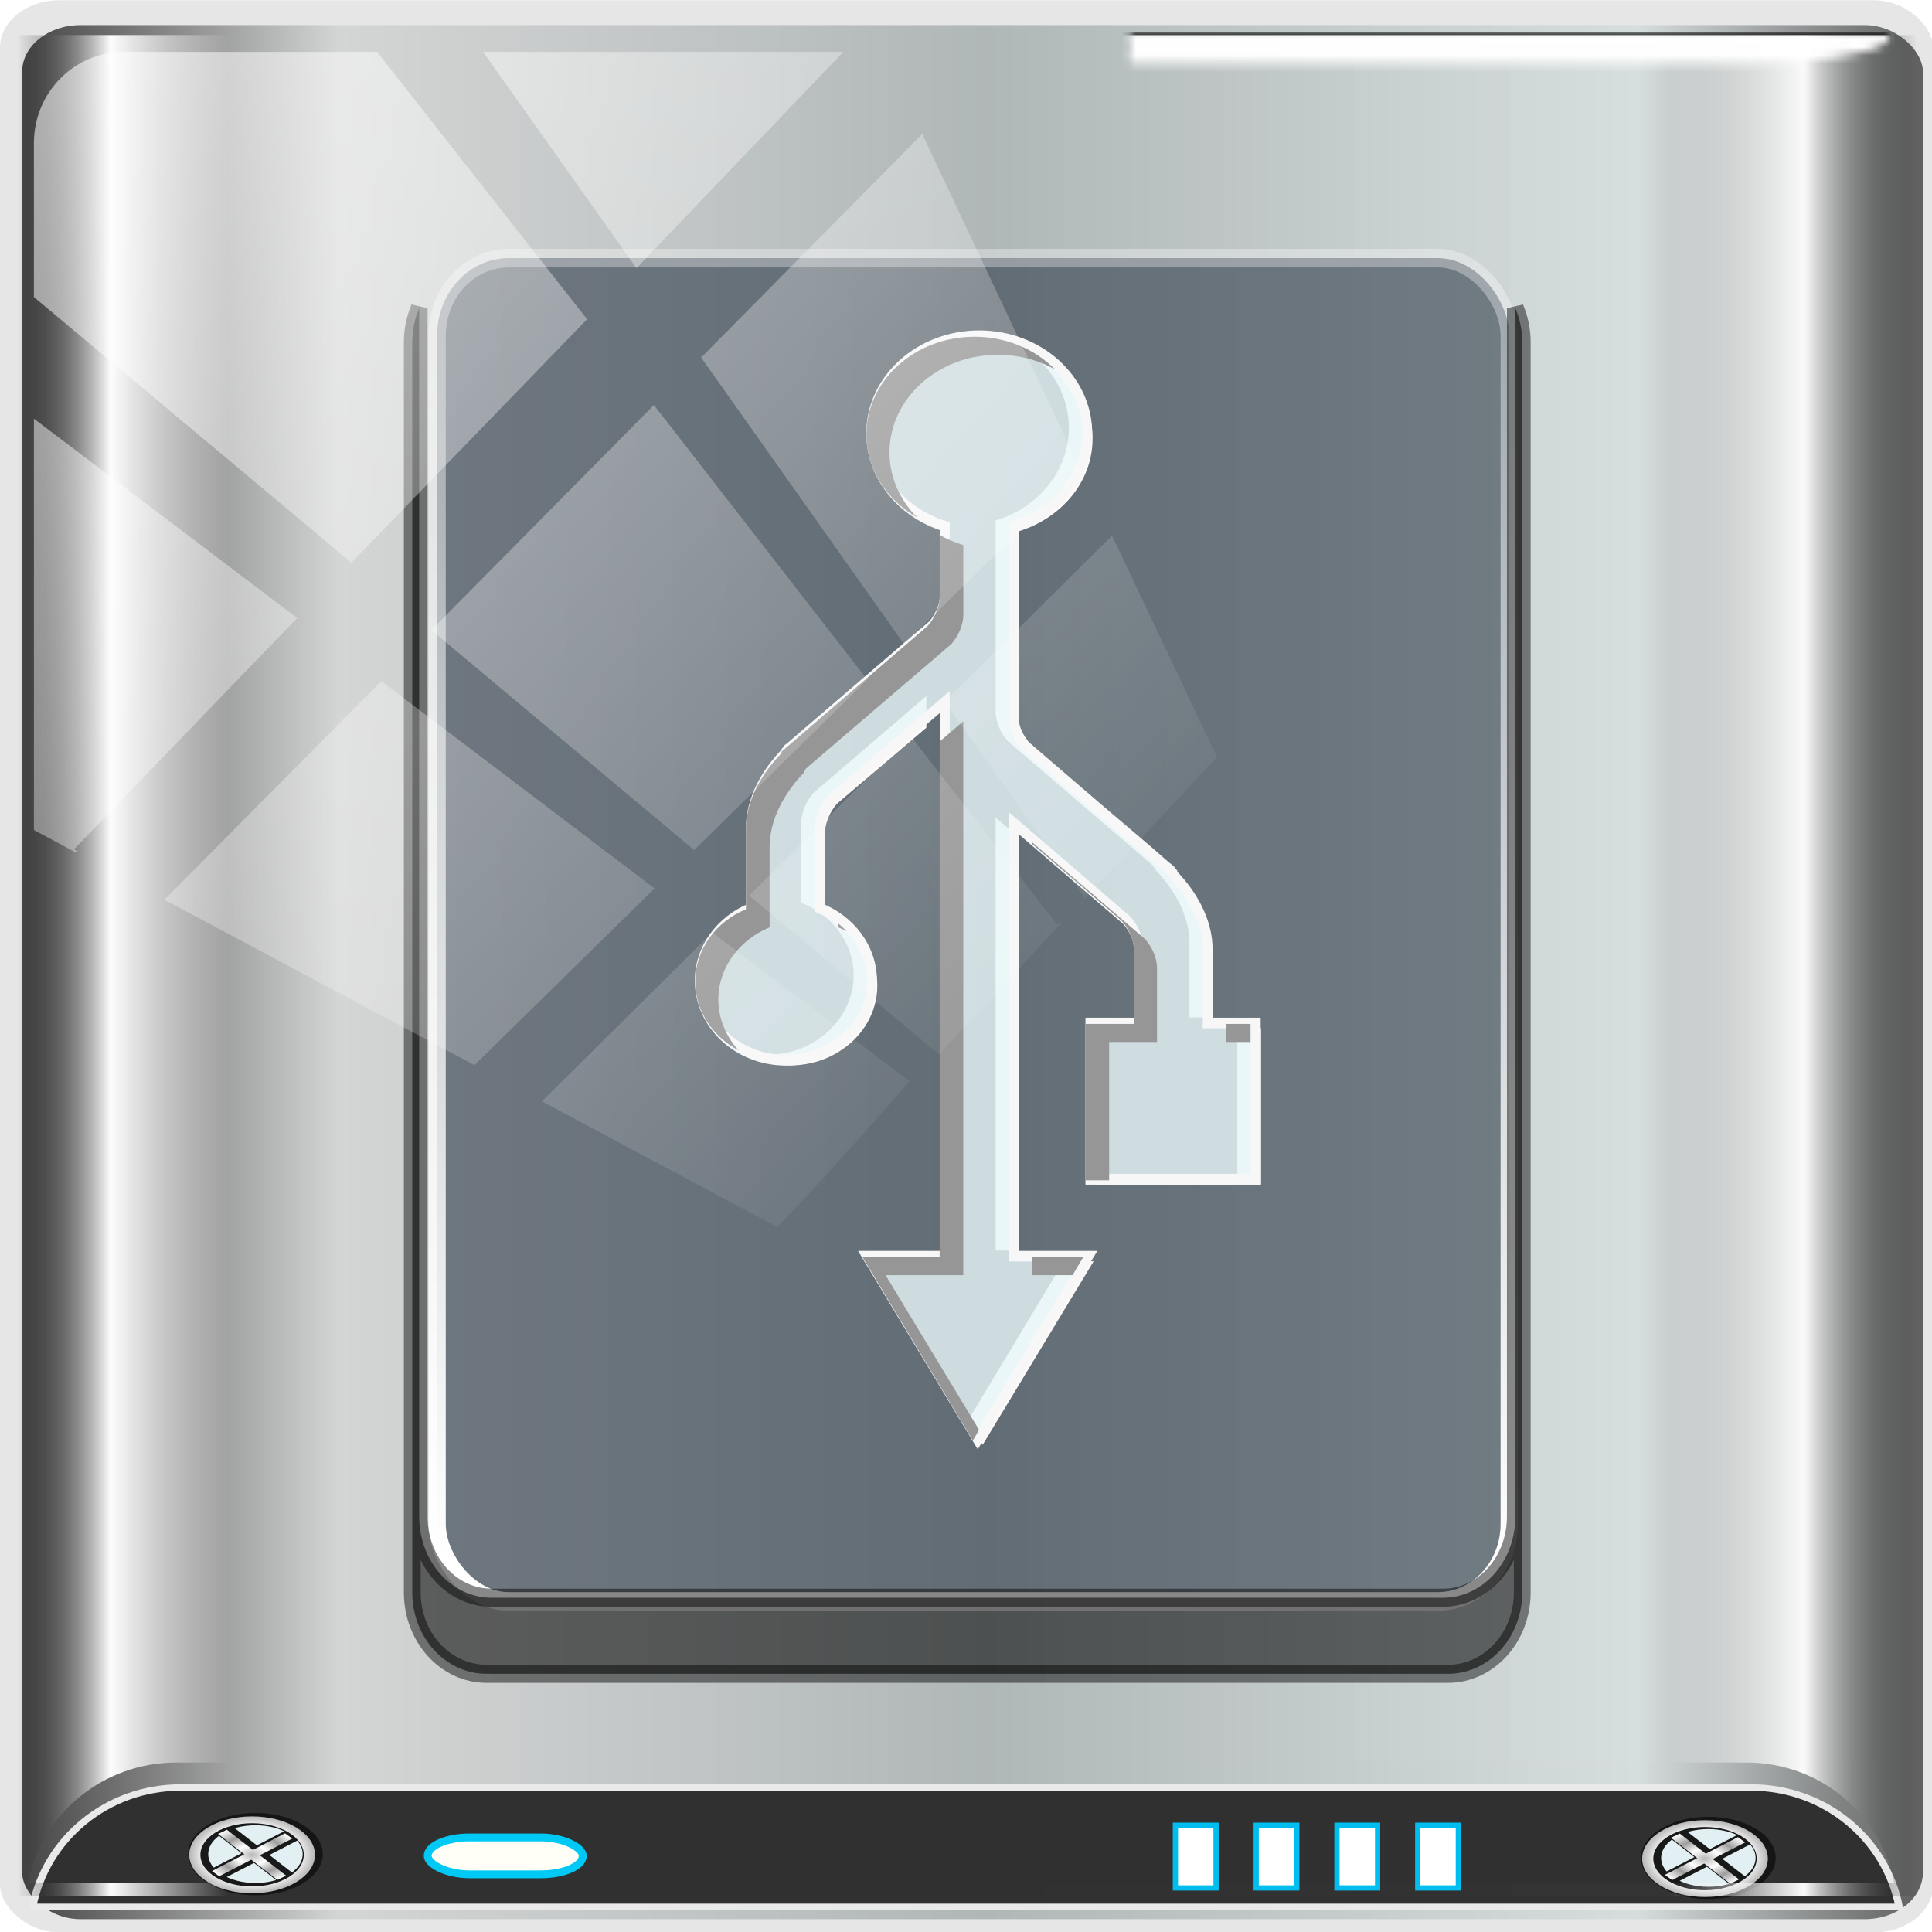 <?xml version="1.0" encoding="UTF-8" standalone="no"?>
<!-- Created with Inkscape (http://www.inkscape.org/) -->

<svg
   width="96"
   height="96"
   id="svg5222"
   version="1.1"
   inkscape:version="1.1 (c4e8f9ed74, 2021-05-24)"
   sodipodi:docname="org.xfce.volman.svg"
   xmlns:inkscape="http://www.inkscape.org/namespaces/inkscape"
   xmlns:sodipodi="http://sodipodi.sourceforge.net/DTD/sodipodi-0.dtd"
   xmlns:xlink="http://www.w3.org/1999/xlink"
   xmlns="http://www.w3.org/2000/svg"
   xmlns:svg="http://www.w3.org/2000/svg"
   xmlns:rdf="http://www.w3.org/1999/02/22-rdf-syntax-ns#"
   xmlns:cc="http://creativecommons.org/ns#"
   xmlns:dc="http://purl.org/dc/elements/1.1/">
  <defs
     id="defs5224">
    <linearGradient
       inkscape:collect="always"
       id="linearGradient5095">
      <stop
         style="stop-color:#ffffff;stop-opacity:1;"
         offset="0"
         id="stop5097" />
      <stop
         style="stop-color:#ffffff;stop-opacity:0;"
         offset="1"
         id="stop5099" />
    </linearGradient>
    <linearGradient
       id="linearGradient4006">
      <stop
         style="stop-color:#010101;stop-opacity:1;"
         offset="0"
         id="stop4008" />
      <stop
         style="stop-color:#010101;stop-opacity:0.19;"
         offset="1"
         id="stop4010" />
    </linearGradient>
    <linearGradient
       inkscape:collect="always"
       xlink:href="#linearGradient6127"
       id="linearGradient4819"
       gradientUnits="userSpaceOnUse"
       x1="0"
       y1="128"
       x2="256"
       y2="128" />
    <linearGradient
       x1="278.97"
       y1="149.81"
       gradientTransform="matrix(0.903,-9e-4,-9e-4,0.798,22.331,26.876)"
       x2="282.86"
       gradientUnits="userSpaceOnUse"
       y2="149.81"
       id="linearGradient6127">
      <stop
         offset="0"
         style="stop-color:#626F70"
         id="stop6129" />
      <stop
         offset=".145"
         style="stop-color:#667374"
         id="stop6131" />
      <stop
         offset=".297"
         style="stop-color:#737E7F"
         id="stop6133" />
      <stop
         offset=".451"
         style="stop-color:#889192"
         id="stop6135" />
      <stop
         offset=".539"
         style="stop-color:#979FA0"
         id="stop6137" />
      <stop
         offset=".675"
         style="stop-color:#949C9D"
         id="stop6139" />
      <stop
         offset=".795"
         style="stop-color:#899293"
         id="stop6141-28" />
      <stop
         offset=".907"
         style="stop-color:#778283"
         id="stop6143-46" />
      <stop
         offset="1"
         style="stop-color:#626F70"
         id="stop6145" />
    </linearGradient>
    <linearGradient
       inkscape:collect="always"
       xlink:href="#linearGradient4273"
       id="linearGradient4821"
       gradientUnits="userSpaceOnUse"
       x1="0"
       y1="128"
       x2="256"
       y2="128"
       gradientTransform="matrix(0.373,0,0,0.363,0.469,3.073)" />
    <linearGradient
       id="linearGradient4273">
      <stop
         style="stop-color:#000000;stop-opacity:0;"
         offset="0"
         id="stop4275" />
      <stop
         id="stop3953"
         offset="0.049"
         style="stop-color:#fdfdfd;stop-opacity:1;" />
      <stop
         id="stop4277"
         offset="0.111"
         style="stop-color:#ffffff;stop-opacity:0;" />
      <stop
         id="stop4279"
         offset="0.5"
         style="stop-color:#ffffff;stop-opacity:0;" />
      <stop
         id="stop3955"
         offset="0.87"
         style="stop-color:#fbfbfb;stop-opacity:0.018;" />
      <stop
         style="stop-color:#fafafa;stop-opacity:1;"
         offset="0.94"
         id="stop4281" />
      <stop
         style="stop-color:#000000;stop-opacity:0;"
         offset="1"
         id="stop4283" />
    </linearGradient>
    <radialGradient
       inkscape:collect="always"
       xlink:href="#linearGradient4466-4-9-1"
       id="radialGradient4823"
       gradientUnits="userSpaceOnUse"
       spreadMethod="pad"
       cx="-19.698"
       cy="65.445"
       fx="-19.698"
       fy="65.445"
       r="19.445" />
    <linearGradient
       id="linearGradient4466-4-9-1">
      <stop
         style="stop-color:#ffffff;stop-opacity:1;"
         offset="0"
         id="stop4468-2-0-5" />
      <stop
         style="stop-color:#292929;stop-opacity:1;"
         offset="1"
         id="stop4470-1-0-8" />
    </linearGradient>
    <linearGradient
       inkscape:collect="always"
       xlink:href="#SVGID_123_-5-3-9"
       id="linearGradient4825"
       gradientUnits="userSpaceOnUse"
       x1="-39.143"
       y1="65.445"
       x2="-0.253"
       y2="65.445" />
    <linearGradient
       x1="235.24"
       y1="136.37"
       gradientTransform="matrix(1,2e-4,2e-4,1.039,0.039,-6.066)"
       x2="269.33"
       gradientUnits="userSpaceOnUse"
       y2="136.37"
       id="SVGID_123_-5-3-9">
      <stop
         offset="0"
         style="stop-color:#A8AEAF"
         id="stop1552-8-5-0" />
      <stop
         offset=".564"
         style="stop-color:#E8EAEA"
         id="stop1554-9-8-2" />
      <stop
         offset="1"
         style="stop-color:#B6BBBC"
         id="stop1556-0-6-5" />
    </linearGradient>
    <linearGradient
       inkscape:collect="always"
       xlink:href="#SVGID_73_-1-3-7"
       id="linearGradient4827"
       gradientUnits="userSpaceOnUse"
       gradientTransform="matrix(0.201,0,0,0.298,16.567,965.1)"
       x1="234"
       y1="143.67"
       x2="278.41"
       y2="143.67" />
    <linearGradient
       x1="275.7"
       y1="108.08"
       gradientTransform="matrix(-0.923,-0.176,-0.54,0.934,571.375,62.661)"
       x2="235.7"
       gradientUnits="userSpaceOnUse"
       y2="169.08"
       id="SVGID_73_-1-3-7">
      <stop
         offset="0.127"
         style="stop-color:#66d9de;stop-opacity:0;"
         id="stop886-7-9-8" />
      <stop
         offset=".485"
         style="stop-color:#FFFFFF"
         id="stop888-4-4-9" />
      <stop
         offset="0.873"
         style="stop-color:#f7a4ee;stop-opacity:0;"
         id="stop890-2-8-8" />
    </linearGradient>
    <linearGradient
       inkscape:collect="always"
       xlink:href="#SVGID_73_-1-3-7"
       id="linearGradient4829"
       gradientUnits="userSpaceOnUse"
       gradientTransform="matrix(0.204,0,0,0.301,13.896,962.339)"
       x1="275.7"
       y1="108.08"
       x2="235.7"
       y2="169.08" />
    <linearGradient
       x1="275.7"
       y1="108.08"
       gradientTransform="matrix(-0.923,-0.176,-0.54,0.934,571.375,62.661)"
       x2="235.7"
       gradientUnits="userSpaceOnUse"
       y2="169.08"
       id="linearGradient4914">
      <stop
         offset="0.127"
         style="stop-color:#66d9de;stop-opacity:0;"
         id="stop4916" />
      <stop
         offset=".485"
         style="stop-color:#FFFFFF"
         id="stop4918" />
      <stop
         offset="0.873"
         style="stop-color:#f7a4ee;stop-opacity:0;"
         id="stop4920" />
    </linearGradient>
    <linearGradient
       inkscape:collect="always"
       xlink:href="#SVGID_73_-1-3-7"
       id="linearGradient4831"
       gradientUnits="userSpaceOnUse"
       gradientTransform="matrix(-0.923,-0.176,-0.54,0.934,571.375,62.661)"
       x1="275.7"
       y1="108.08"
       x2="235.7"
       y2="169.08" />
    <linearGradient
       x1="275.7"
       y1="108.08"
       gradientTransform="matrix(-0.923,-0.176,-0.54,0.934,571.375,62.661)"
       x2="235.7"
       gradientUnits="userSpaceOnUse"
       y2="169.08"
       id="linearGradient4923">
      <stop
         offset="0.127"
         style="stop-color:#66d9de;stop-opacity:0;"
         id="stop4925" />
      <stop
         offset=".485"
         style="stop-color:#FFFFFF"
         id="stop4927" />
      <stop
         offset="0.873"
         style="stop-color:#f7a4ee;stop-opacity:0;"
         id="stop4929" />
    </linearGradient>
    <filter
       color-interpolation-filters="sRGB"
       inkscape:collect="always"
       id="filter6071-1"
       x="-0.625"
       width="2.25"
       y="-0.013"
       height="1.026">
      <feGaussianBlur
         inkscape:collect="always"
         stdDeviation="1.306"
         id="feGaussianBlur6073-4" />
    </filter>
    <filter
       color-interpolation-filters="sRGB"
       inkscape:collect="always"
       id="filter6254-6"
       x="-0.1"
       y="-0.1"
       width="1.2"
       height="1.2">
      <feGaussianBlur
         inkscape:collect="always"
         stdDeviation="0.051"
         id="feGaussianBlur6256-9" />
    </filter>
    <radialGradient
       inkscape:collect="always"
       xlink:href="#linearGradient6139-0"
       id="radialGradient4833"
       gradientUnits="userSpaceOnUse"
       gradientTransform="matrix(1.007,0,0,0.847,-0.272,5.542)"
       cx="36.593"
       cy="30.963"
       fx="36.593"
       fy="30.963"
       r="5.627" />
    <linearGradient
       id="linearGradient6139-0">
      <stop
         style="stop-color:#b7b7b7;stop-opacity:1;"
         offset="0"
         id="stop6141-2" />
      <stop
         id="stop6151-0"
         offset="0.25"
         style="stop-color:#ffffff;stop-opacity:1;" />
      <stop
         id="stop6147-1"
         offset="0.5"
         style="stop-color:#9d9d9d;stop-opacity:1;" />
      <stop
         style="stop-color:#fafafa;stop-opacity:1;"
         offset="0.75"
         id="stop6149-4" />
      <stop
         style="stop-color:#b7b7b7;stop-opacity:1;"
         offset="1"
         id="stop6143-4" />
    </linearGradient>
    <radialGradient
       inkscape:collect="always"
       xlink:href="#linearGradient4307"
       id="radialGradient4835"
       gradientUnits="userSpaceOnUse"
       cx="36.593"
       cy="30.963"
       fx="36.593"
       fy="30.963"
       r="5.627" />
    <linearGradient
       id="linearGradient4307">
      <stop
         style="stop-color:#b7b7b7;stop-opacity:1;"
         offset="0"
         id="stop4309" />
      <stop
         id="stop4311"
         offset="0.25"
         style="stop-color:#ffffff;stop-opacity:1;" />
      <stop
         id="stop4313"
         offset="0.5"
         style="stop-color:#9d9d9d;stop-opacity:1;" />
      <stop
         style="stop-color:#fafafa;stop-opacity:1;"
         offset="0.75"
         id="stop4315" />
      <stop
         style="stop-color:#b7b7b7;stop-opacity:1;"
         offset="1"
         id="stop4317" />
    </linearGradient>
    <radialGradient
       inkscape:collect="always"
       xlink:href="#linearGradient6139-0"
       id="radialGradient4837"
       gradientUnits="userSpaceOnUse"
       cx="36.593"
       cy="30.963"
       fx="36.593"
       fy="30.963"
       r="5.627" />
    <linearGradient
       id="linearGradient4958">
      <stop
         style="stop-color:#b7b7b7;stop-opacity:1;"
         offset="0"
         id="stop4960" />
      <stop
         id="stop4962"
         offset="0.25"
         style="stop-color:#ffffff;stop-opacity:1;" />
      <stop
         id="stop4964"
         offset="0.5"
         style="stop-color:#9d9d9d;stop-opacity:1;" />
      <stop
         style="stop-color:#fafafa;stop-opacity:1;"
         offset="0.75"
         id="stop4966" />
      <stop
         style="stop-color:#b7b7b7;stop-opacity:1;"
         offset="1"
         id="stop4968" />
    </linearGradient>
    <radialGradient
       inkscape:collect="always"
       xlink:href="#linearGradient6139-0"
       id="radialGradient4839"
       gradientUnits="userSpaceOnUse"
       cx="36.593"
       cy="30.963"
       fx="36.593"
       fy="30.963"
       r="5.627" />
    <linearGradient
       id="linearGradient4975">
      <stop
         style="stop-color:#b7b7b7;stop-opacity:1;"
         offset="0"
         id="stop4977" />
      <stop
         id="stop4979"
         offset="0.25"
         style="stop-color:#ffffff;stop-opacity:1;" />
      <stop
         id="stop4981"
         offset="0.5"
         style="stop-color:#9d9d9d;stop-opacity:1;" />
      <stop
         style="stop-color:#fafafa;stop-opacity:1;"
         offset="0.75"
         id="stop4983" />
      <stop
         style="stop-color:#b7b7b7;stop-opacity:1;"
         offset="1"
         id="stop4985" />
    </linearGradient>
    <radialGradient
       inkscape:collect="always"
       xlink:href="#linearGradient6139-0"
       id="radialGradient4841"
       gradientUnits="userSpaceOnUse"
       cx="36.593"
       cy="30.963"
       fx="36.593"
       fy="30.963"
       r="5.627" />
    <linearGradient
       id="linearGradient4992">
      <stop
         style="stop-color:#b7b7b7;stop-opacity:1;"
         offset="0"
         id="stop4994" />
      <stop
         id="stop4996"
         offset="0.25"
         style="stop-color:#ffffff;stop-opacity:1;" />
      <stop
         id="stop4998"
         offset="0.5"
         style="stop-color:#9d9d9d;stop-opacity:1;" />
      <stop
         style="stop-color:#fafafa;stop-opacity:1;"
         offset="0.75"
         id="stop5000" />
      <stop
         style="stop-color:#b7b7b7;stop-opacity:1;"
         offset="1"
         id="stop5002" />
    </linearGradient>
    <linearGradient
       id="linearGradient3840-5-3">
      <stop
         id="stop3852-2-6"
         offset="0"
         style="stop-color:#454545;stop-opacity:1" />
      <stop
         id="stop1946"
         offset="0.167"
         style="stop-color:#d4d5d5;stop-opacity:1" />
      <stop
         id="stop2076"
         offset="0.507"
         style="stop-color:#b0b7b7;stop-opacity:1" />
      <stop
         style="stop-color:#d6dddd;stop-opacity:1"
         offset="0.85"
         id="stop4868-2" />
      <stop
         id="stop3850-7-9"
         offset="1"
         style="stop-color:#5f5f5f;stop-opacity:1;" />
    </linearGradient>
    <filter
       color-interpolation-filters="sRGB"
       inkscape:collect="always"
       id="filter6254-6-3"
       x="-0.1"
       y="-0.1"
       width="1.2"
       height="1.2">
      <feGaussianBlur
         inkscape:collect="always"
         stdDeviation="0.051"
         id="feGaussianBlur6256-9-4" />
    </filter>
    <radialGradient
       inkscape:collect="always"
       xlink:href="#linearGradient6139-0-6"
       id="radialGradient4845"
       gradientUnits="userSpaceOnUse"
       cx="36.593"
       cy="30.963"
       fx="36.593"
       fy="30.963"
       r="5.627" />
    <linearGradient
       id="linearGradient6139-0-6">
      <stop
         style="stop-color:#b7b7b7;stop-opacity:1;"
         offset="0"
         id="stop6141-2-6" />
      <stop
         id="stop6151-0-8"
         offset="0.25"
         style="stop-color:#ffffff;stop-opacity:1;" />
      <stop
         id="stop6147-1-7"
         offset="0.5"
         style="stop-color:#9d9d9d;stop-opacity:1;" />
      <stop
         style="stop-color:#fafafa;stop-opacity:1;"
         offset="0.75"
         id="stop6149-4-1" />
      <stop
         style="stop-color:#b7b7b7;stop-opacity:1;"
         offset="1"
         id="stop6143-4-1" />
    </linearGradient>
    <radialGradient
       inkscape:collect="always"
       xlink:href="#linearGradient6139-0-6"
       id="radialGradient4847"
       gradientUnits="userSpaceOnUse"
       cx="36.593"
       cy="30.963"
       fx="36.593"
       fy="30.963"
       r="5.627" />
    <linearGradient
       id="linearGradient5031">
      <stop
         style="stop-color:#b7b7b7;stop-opacity:1;"
         offset="0"
         id="stop5033" />
      <stop
         id="stop5035"
         offset="0.25"
         style="stop-color:#ffffff;stop-opacity:1;" />
      <stop
         id="stop5037"
         offset="0.5"
         style="stop-color:#9d9d9d;stop-opacity:1;" />
      <stop
         style="stop-color:#fafafa;stop-opacity:1;"
         offset="0.75"
         id="stop5039" />
      <stop
         style="stop-color:#b7b7b7;stop-opacity:1;"
         offset="1"
         id="stop5041" />
    </linearGradient>
    <radialGradient
       inkscape:collect="always"
       xlink:href="#linearGradient6139-0-6"
       id="radialGradient4849"
       gradientUnits="userSpaceOnUse"
       cx="36.593"
       cy="30.963"
       fx="36.593"
       fy="30.963"
       r="5.627" />
    <linearGradient
       id="linearGradient5048">
      <stop
         style="stop-color:#b7b7b7;stop-opacity:1;"
         offset="0"
         id="stop5050" />
      <stop
         id="stop5052"
         offset="0.25"
         style="stop-color:#ffffff;stop-opacity:1;" />
      <stop
         id="stop5054"
         offset="0.5"
         style="stop-color:#9d9d9d;stop-opacity:1;" />
      <stop
         style="stop-color:#fafafa;stop-opacity:1;"
         offset="0.75"
         id="stop5056" />
      <stop
         style="stop-color:#b7b7b7;stop-opacity:1;"
         offset="1"
         id="stop5058" />
    </linearGradient>
    <radialGradient
       inkscape:collect="always"
       xlink:href="#linearGradient4222"
       id="radialGradient4851"
       gradientUnits="userSpaceOnUse"
       gradientTransform="matrix(1,0,0,1.11,0,-5.365)"
       cx="-8.217"
       cy="48.955"
       fx="-8.217"
       fy="48.955"
       r="6.592" />
    <linearGradient
       id="linearGradient4222">
      <stop
         style="stop-color:#b7b7b7;stop-opacity:1;"
         offset="0"
         id="stop4224" />
      <stop
         id="stop4226"
         offset="0.25"
         style="stop-color:#ffffff;stop-opacity:1;" />
      <stop
         id="stop4228"
         offset="0.5"
         style="stop-color:#9d9d9d;stop-opacity:1;" />
      <stop
         style="stop-color:#fafafa;stop-opacity:1;"
         offset="0.75"
         id="stop4230" />
      <stop
         style="stop-color:#b7b7b7;stop-opacity:1;"
         offset="1"
         id="stop4232" />
    </linearGradient>
    <radialGradient
       inkscape:collect="always"
       xlink:href="#linearGradient3832-0-6-1-1"
       id="radialGradient4853"
       gradientUnits="userSpaceOnUse"
       gradientTransform="matrix(1,0,0,1.11,0,-5.365)"
       cx="-8.217"
       cy="48.955"
       fx="-8.217"
       fy="48.955"
       r="6.592" />
    <linearGradient
       id="linearGradient3832-0-6-1-1">
      <stop
         id="stop3834-6-3-7-1"
         offset="0"
         style="stop-color:#000000;stop-opacity:1;" />
      <stop
         style="stop-color:#000000;stop-opacity:0.588;"
         offset="0.1"
         id="stop3872-2-4" />
      <stop
         id="stop3844-6-2-7-6"
         offset="0.9"
         style="stop-color:#000000;stop-opacity:0.588;" />
      <stop
         id="stop3836-5-0-2-9"
         offset="1"
         style="stop-color:#000000;stop-opacity:1;" />
    </linearGradient>
    <radialGradient
       inkscape:collect="always"
       xlink:href="#linearGradient3832-0-6-1-1"
       id="radialGradient4855"
       gradientUnits="userSpaceOnUse"
       gradientTransform="matrix(1,0,0,1.11,0,-5.365)"
       cx="-8.217"
       cy="48.955"
       fx="-8.217"
       fy="48.955"
       r="6.592" />
    <linearGradient
       id="linearGradient5074">
      <stop
         id="stop5076"
         offset="0"
         style="stop-color:#000000;stop-opacity:1;" />
      <stop
         style="stop-color:#000000;stop-opacity:0.588;"
         offset="0.1"
         id="stop5078" />
      <stop
         id="stop5080"
         offset="0.9"
         style="stop-color:#000000;stop-opacity:0.588;" />
      <stop
         id="stop5082"
         offset="1"
         style="stop-color:#000000;stop-opacity:1;" />
    </linearGradient>
    <radialGradient
       inkscape:collect="always"
       xlink:href="#linearGradient3832-0-6-1-1"
       id="radialGradient4857"
       gradientUnits="userSpaceOnUse"
       gradientTransform="matrix(1,0,0,1.11,0,-5.365)"
       cx="-8.217"
       cy="48.955"
       fx="-8.217"
       fy="48.955"
       r="6.592" />
    <linearGradient
       id="linearGradient5085">
      <stop
         id="stop5087"
         offset="0"
         style="stop-color:#000000;stop-opacity:1;" />
      <stop
         style="stop-color:#000000;stop-opacity:0.588;"
         offset="0.1"
         id="stop5089" />
      <stop
         id="stop5091"
         offset="0.9"
         style="stop-color:#000000;stop-opacity:0.588;" />
      <stop
         id="stop5093"
         offset="1"
         style="stop-color:#000000;stop-opacity:1;" />
    </linearGradient>
    <radialGradient
       inkscape:collect="always"
       xlink:href="#linearGradient3832-0-6-1-1"
       id="radialGradient4859"
       gradientUnits="userSpaceOnUse"
       gradientTransform="matrix(1,0,0,1.11,0,-5.365)"
       cx="-8.217"
       cy="48.955"
       fx="-8.217"
       fy="48.955"
       r="6.592" />
    <linearGradient
       id="linearGradient5096">
      <stop
         id="stop5098"
         offset="0"
         style="stop-color:#000000;stop-opacity:1;" />
      <stop
         style="stop-color:#000000;stop-opacity:0.588;"
         offset="0.1"
         id="stop5100" />
      <stop
         id="stop5102"
         offset="0.9"
         style="stop-color:#000000;stop-opacity:0.588;" />
      <stop
         id="stop5104"
         offset="1"
         style="stop-color:#000000;stop-opacity:1;" />
    </linearGradient>
    <radialGradient
       inkscape:collect="always"
       xlink:href="#linearGradient3832-0-6-1-1"
       id="radialGradient4861"
       gradientUnits="userSpaceOnUse"
       gradientTransform="matrix(1,0,0,1.11,0,-5.365)"
       cx="-8.217"
       cy="48.955"
       fx="-8.217"
       fy="48.955"
       r="6.592" />
    <linearGradient
       id="linearGradient5107">
      <stop
         id="stop5109"
         offset="0"
         style="stop-color:#000000;stop-opacity:1;" />
      <stop
         style="stop-color:#000000;stop-opacity:0.588;"
         offset="0.1"
         id="stop5111" />
      <stop
         id="stop5113"
         offset="0.9"
         style="stop-color:#000000;stop-opacity:0.588;" />
      <stop
         id="stop5115"
         offset="1"
         style="stop-color:#000000;stop-opacity:1;" />
    </linearGradient>
    <radialGradient
       inkscape:collect="always"
       xlink:href="#linearGradient3832-0-6-1-1"
       id="radialGradient4863"
       gradientUnits="userSpaceOnUse"
       gradientTransform="matrix(1,0,0,1.11,0,-5.365)"
       cx="-8.217"
       cy="48.955"
       fx="-8.217"
       fy="48.955"
       r="6.592" />
    <linearGradient
       id="linearGradient5118">
      <stop
         id="stop5120"
         offset="0"
         style="stop-color:#000000;stop-opacity:1;" />
      <stop
         style="stop-color:#000000;stop-opacity:0.588;"
         offset="0.1"
         id="stop5122" />
      <stop
         id="stop5124"
         offset="0.9"
         style="stop-color:#000000;stop-opacity:0.588;" />
      <stop
         id="stop5126"
         offset="1"
         style="stop-color:#000000;stop-opacity:1;" />
    </linearGradient>
    <radialGradient
       inkscape:collect="always"
       xlink:href="#linearGradient3832-0-6-1-1"
       id="radialGradient4865"
       gradientUnits="userSpaceOnUse"
       gradientTransform="matrix(1,0,0,1.11,0,-5.365)"
       cx="-8.217"
       cy="48.955"
       fx="-8.217"
       fy="48.955"
       r="6.592" />
    <linearGradient
       id="linearGradient5129">
      <stop
         id="stop5131"
         offset="0"
         style="stop-color:#000000;stop-opacity:1;" />
      <stop
         style="stop-color:#000000;stop-opacity:0.588;"
         offset="0.1"
         id="stop5133" />
      <stop
         id="stop5135"
         offset="0.9"
         style="stop-color:#000000;stop-opacity:0.588;" />
      <stop
         id="stop5137"
         offset="1"
         style="stop-color:#000000;stop-opacity:1;" />
    </linearGradient>
    <radialGradient
       r="6.592"
       fy="48.955"
       fx="-8.217"
       cy="48.955"
       cx="-8.217"
       gradientTransform="matrix(1,0,0,1.11,0,-5.365)"
       gradientUnits="userSpaceOnUse"
       id="radialGradient5220"
       xlink:href="#linearGradient3832-0-6-1-1"
       inkscape:collect="always" />
    <linearGradient
       inkscape:collect="always"
       xlink:href="#linearGradient4006"
       id="linearGradient4012"
       x1="15.775"
       y1="-15.371"
       x2="3.295"
       y2="398.6"
       gradientUnits="userSpaceOnUse" />
    <radialGradient
       inkscape:collect="always"
       xlink:href="#linearGradient5118"
       id="radialGradient4010"
       cx="118.62"
       cy="171.572"
       fx="118.62"
       fy="171.572"
       r="77.925"
       gradientTransform="matrix(1,0,0,0.736,0,45.37)"
       gradientUnits="userSpaceOnUse" />
    <linearGradient
       inkscape:collect="always"
       xlink:href="#linearGradient5095"
       id="linearGradient5101"
       x1="141.45"
       y1="-963.22"
       x2="141.321"
       y2="-1070.258"
       gradientUnits="userSpaceOnUse" />
    <linearGradient
       inkscape:collect="always"
       xlink:href="#linearGradient4273"
       id="linearGradient3960"
       gradientUnits="userSpaceOnUse"
       gradientTransform="matrix(0.369,0,0,0.372,-2.25,162.95)"
       x1="0"
       y1="128"
       x2="256"
       y2="128" />
    <mask
       maskUnits="userSpaceOnUse"
       id="mask3976">
      <path
         style="fill:#000000;fill-opacity:0.984;stroke:#eeeeee;stroke-width:1.319;stroke-linejoin:round;stroke-miterlimit:4;stroke-opacity:1;stroke-dasharray:none;display:inline"
         d="m 17.084,254.377 c -1.402,-1.789 -2.458,-10.045 -2.458,-20.033 l 0,-212.445 c 0,-9.988 1.056,-18.244 2.458,-20.033 l 0,252.51 z"
         id="path3978"
         inkscape:connector-curvature="0" />
    </mask>
    <linearGradient
       inkscape:collect="always"
       xlink:href="#linearGradient4273"
       id="linearGradient3980"
       gradientUnits="userSpaceOnUse"
       gradientTransform="matrix(0.369,0,0,0.365,-2.25,164.986)"
       x1="0"
       y1="128"
       x2="256"
       y2="128" />
    <linearGradient
       inkscape:collect="always"
       xlink:href="#linearGradient6127"
       id="linearGradient4009"
       gradientUnits="userSpaceOnUse"
       x1="0"
       y1="128"
       x2="256"
       y2="128" />
    <radialGradient
       inkscape:collect="always"
       xlink:href="#linearGradient6139-0"
       id="radialGradient4011"
       gradientUnits="userSpaceOnUse"
       cx="36.593"
       cy="30.963"
       fx="36.593"
       fy="30.963"
       r="5.627" />
    <radialGradient
       inkscape:collect="always"
       xlink:href="#linearGradient6139-0-6"
       id="radialGradient4013"
       gradientUnits="userSpaceOnUse"
       cx="36.593"
       cy="30.963"
       fx="36.593"
       fy="30.963"
       r="5.627" />
    <linearGradient
       inkscape:collect="always"
       xlink:href="#linearGradient5095"
       id="linearGradient4015"
       gradientUnits="userSpaceOnUse"
       x1="141.45"
       y1="-963.22"
       x2="141.321"
       y2="-1070.258" />
    <linearGradient
       inkscape:collect="always"
       xlink:href="#linearGradient4273"
       id="linearGradient4017"
       gradientUnits="userSpaceOnUse"
       gradientTransform="matrix(0.369,0,0,0.365,-2.25,164.986)"
       x1="0"
       y1="128"
       x2="256"
       y2="128" />
    <linearGradient
       inkscape:collect="always"
       xlink:href="#linearGradient3840-5-3"
       id="linearGradient4048"
       gradientUnits="userSpaceOnUse"
       x1="0"
       y1="128"
       x2="256"
       y2="128" />
    <radialGradient
       inkscape:collect="always"
       xlink:href="#linearGradient6139-0"
       id="radialGradient4050"
       gradientUnits="userSpaceOnUse"
       cx="36.593"
       cy="30.963"
       fx="36.593"
       fy="30.963"
       r="5.627" />
    <radialGradient
       inkscape:collect="always"
       xlink:href="#linearGradient6139-0-6"
       id="radialGradient4052"
       gradientUnits="userSpaceOnUse"
       cx="36.593"
       cy="30.963"
       fx="36.593"
       fy="30.963"
       r="5.627" />
    <linearGradient
       inkscape:collect="always"
       xlink:href="#linearGradient5095"
       id="linearGradient4054"
       gradientUnits="userSpaceOnUse"
       x1="141.45"
       y1="-963.22"
       x2="141.321"
       y2="-1070.258" />
    <linearGradient
       inkscape:collect="always"
       xlink:href="#linearGradient4273"
       id="linearGradient4056"
       gradientUnits="userSpaceOnUse"
       gradientTransform="matrix(0.369,0,0,0.365,-2.25,163.77)"
       x1="0"
       y1="128"
       x2="256"
       y2="128" />
    <clipPath
       id="clipPath4194-1">
      <rect
         width="84"
         height="84"
         rx="6"
         ry="6"
         x="6"
         y="6"
         id="rect4196-1"
         style="fill:#ff00ff;fill-opacity:1;fill-rule:nonzero;stroke:none" />
    </clipPath>
    <linearGradient
       x1="48.234"
       y1="48.047"
       x2="126.139"
       y2="66.233"
       id="linearGradient4077-0"
       xlink:href="#linearGradient4071-3"
       gradientUnits="userSpaceOnUse" />
    <linearGradient
       id="linearGradient4071-3">
      <stop
         id="stop4073-8"
         style="stop-color:#000000;stop-opacity:1"
         offset="0" />
      <stop
         id="stop4075-4"
         style="stop-color:#000000;stop-opacity:0"
         offset="1" />
    </linearGradient>
    <linearGradient
       x1="48.055"
       y1="48.032"
       x2="126.673"
       y2="62.839"
       id="linearGradient4069-9"
       xlink:href="#linearGradient4047-2"
       gradientUnits="userSpaceOnUse" />
    <linearGradient
       id="linearGradient4047-2">
      <stop
         id="stop4049-0"
         style="stop-color:#000000;stop-opacity:1"
         offset="0" />
      <stop
         id="stop4051-5"
         style="stop-color:#000000;stop-opacity:0"
         offset="1" />
    </linearGradient>
    <linearGradient
       x1="47.997"
       y1="48.029"
       x2="127.052"
       y2="60.29"
       id="linearGradient4061-6"
       xlink:href="#linearGradient4047-2"
       gradientUnits="userSpaceOnUse" />
    <linearGradient
       id="linearGradient3507">
      <stop
         id="stop3509"
         style="stop-color:#000000;stop-opacity:1"
         offset="0" />
      <stop
         id="stop3511"
         style="stop-color:#000000;stop-opacity:0"
         offset="1" />
    </linearGradient>
    <linearGradient
       x1="47.998"
       y1="48.029"
       x2="127.416"
       y2="57.665"
       id="linearGradient4053-2"
       xlink:href="#linearGradient4047-2"
       gradientUnits="userSpaceOnUse" />
    <linearGradient
       id="linearGradient3514">
      <stop
         id="stop3516"
         style="stop-color:#000000;stop-opacity:1"
         offset="0" />
      <stop
         id="stop3518"
         style="stop-color:#000000;stop-opacity:0"
         offset="1" />
    </linearGradient>
    <linearGradient
       x1="48.234"
       y1="48.047"
       x2="126.139"
       y2="66.233"
       id="linearGradient4145-0"
       xlink:href="#linearGradient4115-2"
       gradientUnits="userSpaceOnUse" />
    <linearGradient
       id="linearGradient4115-2">
      <stop
         id="stop4117-3"
         style="stop-color:#ffffff;stop-opacity:1"
         offset="0" />
      <stop
         id="stop4119-6"
         style="stop-color:#ffffff;stop-opacity:0"
         offset="1" />
    </linearGradient>
    <linearGradient
       x1="48.234"
       y1="48.047"
       x2="126.139"
       y2="66.233"
       id="linearGradient4107-8"
       xlink:href="#linearGradient4071-3"
       gradientUnits="userSpaceOnUse" />
    <linearGradient
       id="linearGradient3525">
      <stop
         id="stop3527"
         style="stop-color:#000000;stop-opacity:1"
         offset="0" />
      <stop
         id="stop3529"
         style="stop-color:#000000;stop-opacity:0"
         offset="1" />
    </linearGradient>
    <linearGradient
       x1="47.997"
       y1="48.029"
       x2="127.052"
       y2="60.29"
       id="linearGradient4111-3"
       xlink:href="#linearGradient4047-2"
       gradientUnits="userSpaceOnUse" />
    <linearGradient
       id="linearGradient3532">
      <stop
         id="stop3534"
         style="stop-color:#000000;stop-opacity:1"
         offset="0" />
      <stop
         id="stop3536"
         style="stop-color:#000000;stop-opacity:0"
         offset="1" />
    </linearGradient>
    <linearGradient
       x1="48.234"
       y1="48.047"
       x2="126.139"
       y2="66.233"
       id="linearGradient4157-8"
       xlink:href="#linearGradient4115-2"
       gradientUnits="userSpaceOnUse" />
    <linearGradient
       id="linearGradient3539">
      <stop
         id="stop3541"
         style="stop-color:#ffffff;stop-opacity:1"
         offset="0" />
      <stop
         id="stop3543"
         style="stop-color:#ffffff;stop-opacity:0"
         offset="1" />
    </linearGradient>
    <linearGradient
       y2="14.514"
       x2="50.528"
       y1="-28.642"
       x1="2.771"
       gradientUnits="userSpaceOnUse"
       id="linearGradient4767"
       xlink:href="#linearGradient5095"
       inkscape:collect="always" />
    <clipPath
       clipPathUnits="userSpaceOnUse"
       id="clipPath4156-4-1">
      <path
         style="opacity:0.6;fill:#ffffff;fill-opacity:1;stroke:none"
         d="m 27.046,-55.695 -14.214,13.321 h 0.061 l 15.653,21.771 10.231,-10.546 C 38.562,-32.302 27.468,-54.819 27.046,-55.695 Z M 9.647,-39.383 -5.241,-25.321 15.988,-7.806 26.372,-18.383 Z m 31.491,12.951 -9.741,9.714 8.945,12.458 7.781,-7.555 z m -49.84,4.379 -13.754,12.982 26.283,13.846 0.061,-0.062 -0.123,-0.062 L 13.599,-5.401 -8.702,-22.053 Z m 38.015,7.401 -9.803,9.775 11.579,9.559 7.628,-7.401 -8.669,-11.009 z m 20.187,5.674 -7.383,7.216 6.188,8.542 5.82,-6.137 z m -32.195,6.322 -9.557,9.498 13.662,7.185 7.934,-7.678 z m 23.312,2.374 -7.107,6.938 8.363,6.907 5.361,-5.674 -0.061,-0.092 -0.092,0.123 -6.464,-8.203 z m -8.73,8.542 -7.505,7.339 10.354,5.458 c 1.397,-1.321 5.675,-6.123 5.851,-6.322 z"
         id="path4158-0-8"
         inkscape:connector-curvature="0" />
    </clipPath>
  </defs>
  <sodipodi:namedview
     id="base"
     pagecolor="#ffffff"
     bordercolor="#666666"
     borderopacity="1.0"
     inkscape:pageopacity="0.0"
     inkscape:pageshadow="2"
     inkscape:zoom="2.7747253"
     inkscape:cx="-4.3247524"
     inkscape:cy="10.631683"
     inkscape:current-layer="g4021"
     showgrid="true"
     inkscape:grid-bbox="true"
     inkscape:document-units="px"
     inkscape:window-width="1920"
     inkscape:window-height="1025"
     inkscape:window-x="0"
     inkscape:window-y="27"
     inkscape:window-maximized="1"
     inkscape:pagecheckerboard="1" />
  <g
     id="layer1"
     inkscape:label="Layer 1"
     inkscape:groupmode="layer"
     transform="translate(0,80)">
    <g
       style="display:inline"
       id="g4737"
       transform="matrix(1.013,0,0,1.001,2.513,-242.671)">
      <g
         id="g3982"
         transform="matrix(0.987,0,0,0.987,0.595,2.786)">
        <rect
           rx="2.943"
           ry="2.399"
           y="161.839"
           x="-3.117"
           height="97.175"
           width="96.079"
           id="rect4019"
           style="opacity:0.1;fill:#000000;fill-opacity:1;fill-rule:nonzero;stroke:none;display:inline" />
        <g
           id="g4021"
           transform="matrix(1,0,0,1.003,0.002,-0.663)">
          <rect
             rx="7.841"
             ry="6.32"
             y="0"
             x="0"
             height="256"
             width="256"
             id="rect4646"
             style="fill:url(#linearGradient4048);fill-opacity:1.0;fill-rule:nonzero;stroke:none;display:inline"
             transform="matrix(0.369,0,0,0.371,-2.018,163.261)" />
          <path
             inkscape:connector-curvature="0"
             id="path6048"
             d="m -98.739,295.213 c 1.771,-10.501 9.946,-18.414 19.836,-18.414 l 210.358,0 c 9.889,0 18.064,7.913 19.836,18.414 l -250.03,0 z"
             style="fill:#303030;fill-opacity:1;fill-rule:nonzero;stroke:#e9e9e9;stroke-width:0.992;stroke-opacity:1;display:inline"
             transform="matrix(0.371,0,0,0.325,35.136,161.675)" />
          <g
             transform="matrix(0.441,0,0,0.272,-15.022,203.061)"
             id="g6326"
             style="display:inline">
            <g
               id="g6328"
               transform="matrix(1.259,0,0,1.259,173.444,152.58)"
               style="fill:#ecfafe;fill-opacity:0.942;stroke:#151515;stroke-width:1.8;stroke-miterlimit:4;stroke-opacity:0.977;stroke-dasharray:none;filter:url(#filter6254-6)">
              <path
                 d="m 39.862,28.202 c -6.538,5.523 -6.538,5.523 -6.538,5.523 m 0.617,-6.12 c 5.303,6.718 5.303,6.718 5.303,6.718 m 2.475,-3.359 c 0,2.831 -2.295,5.127 -5.127,5.127 -2.831,0 -5.127,-2.295 -5.127,-5.127 0,-2.831 2.295,-5.127 5.127,-5.127 2.831,0 5.127,2.295 5.127,5.127 z"
                 style="fill:#ecfafe;fill-opacity:0.942;stroke:#151515;stroke-width:1.8;stroke-linecap:butt;stroke-linejoin:miter;stroke-miterlimit:4;stroke-opacity:0.977;stroke-dasharray:none"
                 id="path6330"
                 inkscape:connector-curvature="0" />
            </g>
            <g
               transform="matrix(1.259,0,0,1.259,173.065,152.705)"
               id="g6332">
              <path
                 inkscape:connector-curvature="0"
                 id="path6334"
                 style="fill:none;stroke:url(#radialGradient4050);stroke-width:1px;stroke-linecap:butt;stroke-linejoin:miter;stroke-opacity:1"
                 d="m 39.862,28.202 c -6.538,5.523 -6.538,5.523 -6.538,5.523 m 0.617,-6.12 c 5.303,6.718 5.303,6.718 5.303,6.718 m 2.475,-3.359 c 0,2.831 -2.295,5.127 -5.127,5.127 -2.831,0 -5.127,-2.295 -5.127,-5.127 0,-2.831 2.295,-5.127 5.127,-5.127 2.831,0 5.127,2.295 5.127,5.127 z" />
            </g>
          </g>
          <rect
             rx="5.657"
             ry="2.492"
             y="244.953"
             x="54.622"
             height="4.985"
             width="20.887"
             id="rect6099"
             style="fill:#fffff7;fill-opacity:1;stroke:#00c9f6;stroke-width:1.059;stroke-linejoin:round;stroke-miterlimit:4;stroke-opacity:1;stroke-dasharray:none;display:inline"
             transform="matrix(0.369,0,0,0.371,-2.018,163.261)" />
          <g
             id="g6350"
             transform="matrix(0.441,0,0,0.272,-87.228,202.87)"
             style="display:inline">
            <g
               style="fill:#ecfafe;fill-opacity:0.942;stroke:#151515;stroke-width:1.8;stroke-miterlimit:4;stroke-opacity:0.977;stroke-dasharray:none;filter:url(#filter6254-6-3)"
               transform="matrix(1.259,0,0,1.259,173.444,152.58)"
               id="g6352">
              <path
                 inkscape:connector-curvature="0"
                 id="path6354"
                 style="fill:#ecfafe;fill-opacity:0.942;stroke:#151515;stroke-width:1.8;stroke-linecap:butt;stroke-linejoin:miter;stroke-miterlimit:4;stroke-opacity:0.977;stroke-dasharray:none"
                 d="m 39.862,28.202 c -6.538,5.523 -6.538,5.523 -6.538,5.523 m 0.617,-6.12 c 5.303,6.718 5.303,6.718 5.303,6.718 m 2.475,-3.359 c 0,2.831 -2.295,5.127 -5.127,5.127 -2.831,0 -5.127,-2.295 -5.127,-5.127 0,-2.831 2.295,-5.127 5.127,-5.127 2.831,0 5.127,2.295 5.127,5.127 z" />
            </g>
            <g
               id="g6356"
               transform="matrix(1.259,0,0,1.259,173.065,152.705)">
              <path
                 d="m 39.862,28.202 c -6.538,5.523 -6.538,5.523 -6.538,5.523 m 0.617,-6.12 c 5.303,6.718 5.303,6.718 5.303,6.718 m 2.475,-3.359 c 0,2.831 -2.295,5.127 -5.127,5.127 -2.831,0 -5.127,-2.295 -5.127,-5.127 0,-2.831 2.295,-5.127 5.127,-5.127 2.831,0 5.127,2.295 5.127,5.127 z"
                 style="fill:none;stroke:url(#radialGradient4052);stroke-width:1px;stroke-linecap:butt;stroke-linejoin:miter;stroke-opacity:1"
                 id="path6358"
                 inkscape:connector-curvature="0" />
            </g>
          </g>
          <rect
             y="243.305"
             x="166.205"
             height="8.474"
             width="5.472"
             id="rect4860"
             style="fill:#ffffff;fill-opacity:1;stroke:#00bdef;stroke-width:0.704;stroke-miterlimit:4;stroke-opacity:1;stroke-dasharray:none;display:inline"
             transform="matrix(0.369,0,0,0.371,-2.018,163.261)" />
          <rect
             style="fill:#ffffff;fill-opacity:1;stroke:#00bdef;stroke-width:0.704;stroke-miterlimit:4;stroke-opacity:1;stroke-dasharray:none;display:inline"
             id="rect4862"
             width="5.472"
             height="8.474"
             x="177.083"
             y="243.305"
             transform="matrix(0.369,0,0,0.371,-2.018,163.261)" />
          <rect
             y="243.305"
             x="187.96"
             height="8.474"
             width="5.472"
             id="rect4864"
             style="fill:#ffffff;fill-opacity:1;stroke:#00bdef;stroke-width:0.704;stroke-miterlimit:4;stroke-opacity:1;stroke-dasharray:none;display:inline"
             transform="matrix(0.369,0,0,0.371,-2.018,163.261)" />
          <rect
             style="fill:#ffffff;fill-opacity:1;stroke:#00bdef;stroke-width:0.704;stroke-miterlimit:4;stroke-opacity:1;stroke-dasharray:none;display:inline"
             id="rect4866"
             width="5.472"
             height="8.474"
             x="155.327"
             y="243.305"
             transform="matrix(0.369,0,0,0.371,-2.018,163.261)" />
          <g
             style="display:inline"
             transform="matrix(0.834,0,0,-0.906,-69.117,1112.976)"
             id="layer1-8"
             inkscape:label="Livello 1">
            <rect
               style="fill:#2c3847;fill-opacity:0.588;stroke:url(#linearGradient4054);stroke-width:1.032;stroke-linejoin:round;stroke-miterlimit:4;stroke-dasharray:none;stroke-opacity:1"
               id="rect5080"
               width="63.888"
               height="74.346"
               x="105.182"
               y="-1035.352"
               transform="scale(1,-1)"
               ry="4.289"
               rx="4.259" />
            <path
               style="display:inline;fill:#fffafa;fill-opacity:1;stroke:none"
               d="m 140.109,1030.393 c 1.653,-0.977 2.72,-2.609 2.72,-4.438 0,-2.38 -1.822,-4.4 -4.365,-5.125 v -3.844 c 0,0.017 -4.6e-4,-0.022 0,-0.031 4.5e-4,-0.016 0.004,-0.019 0,-0.063 v -6.688 c 0.017,-0.542 0.298,-1.123 0.705,-1.562 0.051,-0.04 2.111,-1.69 4.23,-3.375 1.073,-0.853 2.148,-1.702 2.955,-2.344 0.403,-0.321 0.737,-0.593 0.974,-0.781 0.118,-0.094 0.204,-0.168 0.269,-0.219 0.032,-0.025 0.05,-0.016 0.067,-0.031 0.008,-0.016 0.025,-0.051 0.034,-0.063 0.023,-0.021 0.051,-0.014 0.067,-0.031 0.005,0 -0.005,-0.025 0,-0.031 0.005,0 0.026,0.016 0.034,0 0.006,-0.016 0.067,-0.093 0.067,-0.094 3e-5,0 0.034,-0.031 0.034,-0.031 v -0.031 h 0.034 c 0.004,0 -0.004,-0.025 0,-0.031 0.01,-0.022 0.034,-0.063 0.034,-0.063 1.118,-1.076 2.048,-2.521 2.048,-4.094 v -4.094 h 1.377 v 3.469 c 0,1.573 -0.93,3.049 -2.048,4.125 0,0 0.01,0.04 0,0.063 l -0.034,0.031 v 0.031 c 0,0 -0.067,0.031 -0.067,0.031 -2e-4,10e-4 -0.028,0.078 -0.034,0.094 -0.008,0.016 -0.029,0 -0.034,0 -0.005,0.01 0.005,0.031 0,0.031 -0.016,0.017 -0.044,0.01 -0.067,0.031 -0.008,0.012 -0.026,0.046 -0.034,0.063 -0.017,0.015 -0.035,0.01 -0.067,0.031 -0.064,0.05 -0.184,0.125 -0.302,0.219 -0.237,0.188 -0.537,0.461 -0.94,0.781 -0.807,0.642 -1.916,1.491 -2.988,2.344 -2.119,1.685 -4.179,3.335 -4.23,3.375 -0.407,0.44 -0.688,0.989 -0.705,1.531 v 6.719 c 0.004,0.044 4.6e-4,0.015 0,0.031 -4.6e-4,0.01 0,0.079 0,0.063 v 3.844 c 2.543,0.725 4.398,2.745 4.398,5.125 0,2.303 -1.716,4.253 -4.13,5.031 z m -5.976,-9.5 c 0.064,-0.037 0.136,-0.059 0.201,-0.094 v 0.031 c -0.07,0.02 -0.133,0.041 -0.201,0.063 z m 0.201,-9.781 -6.748,-5.375 c -0.404,-0.44 -0.69,-1.051 -0.705,-1.594 0,-1.87 2.3e-4,-3.326 0,-4.469 1.826,-0.671 3.122,-2.194 3.122,-4 0,-2.422 -2.307,-4.406 -5.137,-4.406 -0.548,0 -1.083,0.082 -1.578,0.219 0.837,-0.514 1.847,-0.812 2.955,-0.812 2.83,0 5.17,1.985 5.17,4.406 0,1.806 -1.296,3.329 -3.122,4 2.3e-4,1.142 0,2.599 0,4.469 0.015,0.543 0.301,1.154 0.705,1.594 l 5.338,4.219 z m 4.13,-6.719 v -23.969 h 1.377 v 22.875 z m 14.403,-11.656 v -8.062 h -8.461 v -0.594 h 9.871 v 8.656 z m -10.341,-12.906 -5.708,-8.812 0.873,-1.344 6.614,10.156 z"
               id="path3964"
               inkscape:connector-curvature="0" />
            <path
               style="display:inline;fill:#e6f5f7;fill-opacity:0.815;stroke:#f7f7f7;stroke-width:0.586;stroke-miterlimit:4;stroke-dasharray:none;stroke-opacity:1"
               d="m 120.833,995.372 c 0,1.781 1.258,3.307 3.042,3.991 v 4.447 c 0,1.59 0.944,3.087 2.079,4.165 0.012,0.016 0.013,0.034 0.025,0.043 0,0 0,0.022 0,0.022 2e-5,0 0.051,0.066 0.051,0.066 2.1e-4,10e-5 0.044,0.059 0.051,0.066 0.006,0.016 0.021,0 0.025,0 0.005,0 -0.004,0.02 0,0.023 0.017,0.017 0.051,0.022 0.076,0.043 0.008,0.015 0.017,0.015 0.025,0.022 0.027,0.022 8.415,6.707 8.518,6.789 0.403,0.438 0.694,1.041 0.71,1.583 v 3.883 c -2.542,0.725 -4.386,2.761 -4.386,5.141 0,2.988 2.886,5.401 6.439,5.401 3.555,0 6.439,-2.413 6.439,-5.401 0,-2.38 -1.843,-4.416 -4.386,-5.141 v -3.84 c 0,0.017 -4.6e-4,-0.036 0,-0.045 4.6e-4,-0.016 0.004,0 0,-0.044 v -6.702 c 0.017,-0.542 0.303,-1.101 0.71,-1.54 0.051,-0.04 2.115,-1.699 4.234,-3.384 1.073,-0.853 2.159,-1.701 2.966,-2.343 0.403,-0.321 0.727,-0.593 0.963,-0.781 0.118,-0.094 0.215,-0.166 0.279,-0.217 0.032,-0.025 0.059,-0.03 0.076,-0.045 0.008,-0.016 0.017,-0.033 0.025,-0.045 0.023,-0.021 0.06,-0.028 0.076,-0.045 0.005,0 -0.005,-0.016 0,-0.022 0.005,0 0.018,0.016 0.025,0 0.006,-0.016 0.051,-0.087 0.051,-0.088 3e-5,0 0.051,-0.045 0.051,-0.045 0,0 0,-0.022 0,-0.022 0,0 0.025,-0.022 0.025,-0.022 0.004,0 -0.004,-0.016 0,-0.022 0.01,-0.022 0.025,-0.043 0.025,-0.043 1.118,-1.076 2.053,-2.548 2.053,-4.122 v -4.078 h 2.865 v -8.655 h -9.855 v 8.655 h 2.883 c 0,0.908 0,1.851 0,4.143 -0.015,0.542 -0.301,1.097 -0.71,1.54 l -6.743,5.38 v -23.969 h 4.448 l -6.59,-10.151 -6.592,10.151 h 4.628 v 30.671 l -6.743,-5.358 c -0.404,-0.44 -0.695,-1.04 -0.71,-1.583 0,-1.87 2.3e-4,-3.326 0,-4.469 1.826,-0.671 3.118,-2.207 3.118,-4.013 0,-2.422 -2.316,-4.403 -5.146,-4.403 -2.83,0 -5.121,1.982 -5.121,4.403 z"
               id="path3969"
               sodipodi:nodetypes="cccsccsssssscccsssccscccsssssssssscccsccccccccccccccccccccssc"
               inkscape:connector-curvature="0" />
            <path
               inkscape:connector-curvature="0"
               style="display:inline;fill:#969696;fill-opacity:1;stroke:none"
               d="m 48.094,11.469 c -3.308,0 -6,2.418 -6,5.406 0,1.929 1.125,3.632 2.812,4.594 C 43.959,20.508 43.375,19.256 43.375,17.875 c 0,-2.988 2.692,-5.406 6,-5.406 1.17,0 2.265,0.29 3.188,0.812 -1.098,-1.109 -2.69,-1.812 -4.469,-1.812 z m -1.938,10.969 v 3.469 c -0.014,0.543 -0.282,1.125 -0.656,1.562 -0.096,0.082 -7.881,6.759 -7.906,6.781 -0.008,0.007 -0.024,0.016 -0.031,0.031 -0.023,0.021 -0.047,0.045 -0.062,0.062 -0.004,0 -0.026,-0.016 -0.031,0 -0.006,0.007 -0.062,0.062 -0.062,0.062 0,0 -0.031,0.094 -0.031,0.094 -0.011,0.009 -0.02,0.046 -0.031,0.062 -1.056,1.079 -1.938,2.566 -1.938,4.156 v 4.438 c -1.661,0.685 -2.812,2.219 -2.812,4 0,1.63 0.971,3.051 2.406,3.812 -0.688,-0.764 -1.125,-1.745 -1.125,-2.812 0,-1.781 1.183,-3.315 2.844,-4 v -4.438 c 0,-1.59 0.881,-3.078 1.938,-4.156 0.011,-0.016 -0.011,-0.053 0,-0.062 1.9e-5,0 0.062,-0.094 0.062,-0.094 1.95e-4,-1e-4 0.025,-0.056 0.031,-0.062 0.006,-0.016 0.027,0 0.031,0 0.016,-0.017 0.039,-0.042 0.062,-0.062 0.007,-0.015 0.023,-0.024 0.031,-0.031 0.025,-0.022 7.841,-6.699 7.938,-6.781 0.375,-0.438 0.642,-1.02 0.656,-1.562 V 23 c -0.471,-0.144 -0.901,-0.322 -1.312,-0.562 z m 1.312,10.312 -1.312,1.125 V 62.406 H 41.875 L 48,72.562 l 0.344,-0.594 -5.188,-8.562 h 4.312 z m 3.812,6.688 v 0.094 l 5,4.281 c 0.381,0.443 0.642,1.02 0.656,1.562 V 49.5 H 54.25 v 8.656 h 1.312 V 50.5 h 2.656 V 46.375 C 58.205,45.833 57.943,45.255 57.562,44.812 Z m -10.75,4.5 c -9e-6,0.057 1e-5,0.163 0,0.219 C 40.692,44.22 40.849,44.297 41,44.375 40.855,44.218 40.699,44.075 40.531,43.938 Z M 62.062,49.5 v 1 h 1.344 v -1 z M 51.281,62.406 v 1 h 2.25 l 0.594,-1 z"
               id="path11288"
               transform="matrix(1.074,0,0,-1,85.556,1042.47)" />
            <path
               style="fill:#000000;fill-opacity:0.559;stroke:#000000;stroke-width:1.001;stroke-miterlimit:4;stroke-dasharray:none;stroke-opacity:0.465"
               d="m 104.114,1032.582 c -0.259,-0.575 -0.412,-1.197 -0.412,-1.874 v -69.203 c 0,-2.5 1.988,-4.504 4.43,-4.504 h 57.283 c 2.442,0 4.43,2.004 4.43,4.504 v 69.203 c 0,0.677 -0.153,1.299 -0.412,1.874 v -66.868 c 0,-2.5 -1.914,-4.504 -4.327,-4.504 h -56.665 c -2.414,0 -4.327,2.004 -4.327,4.504 z"
               id="rect5090"
               inkscape:connector-curvature="0" />
          </g>
          <path
             style="display:inline;fill:url(#linearGradient4056);fill-opacity:1;fill-rule:nonzero;stroke:none"
             d="m -2.25,163.759 v 93.339 H 92.095 v -93.339 z m 7.901,86.623 H 83.669 c 3.668,0 6.688,2.593 7.345,6.026 H -1.725 c 0.657,-3.433 3.708,-6.026 7.376,-6.026 z"
             id="rect5487"
             inkscape:connector-curvature="0" />
          <rect
             transform="matrix(0,-0.415,-0.361,0,91.203,170.966)"
             style="fill:#ffffff;fill-opacity:1;stroke:#000000;stroke-width:0.313;stroke-linejoin:round;stroke-miterlimit:4;stroke-opacity:1;stroke-dasharray:none;display:inline;filter:url(#filter6071-1)"
             id="rect6075"
             width="5.266"
             height="256.027"
             x="12.25"
             y="0.25"
             mask="url(#mask3976)" />
          <rect
             clip-path="url(#clipPath4156-4-1)"
             ry="3.957"
             rx="3.957"
             y="-30"
             x="2"
             height="69.024"
             width="75.966"
             id="rect4146"
             style="display:inline;opacity:0.563;fill:url(#linearGradient4767);fill-opacity:1;stroke:none"
             transform="matrix(1.128,0,0,1.154,-3.688,199.225)" />
        </g>
      </g>
    </g>
  </g>
</svg>
